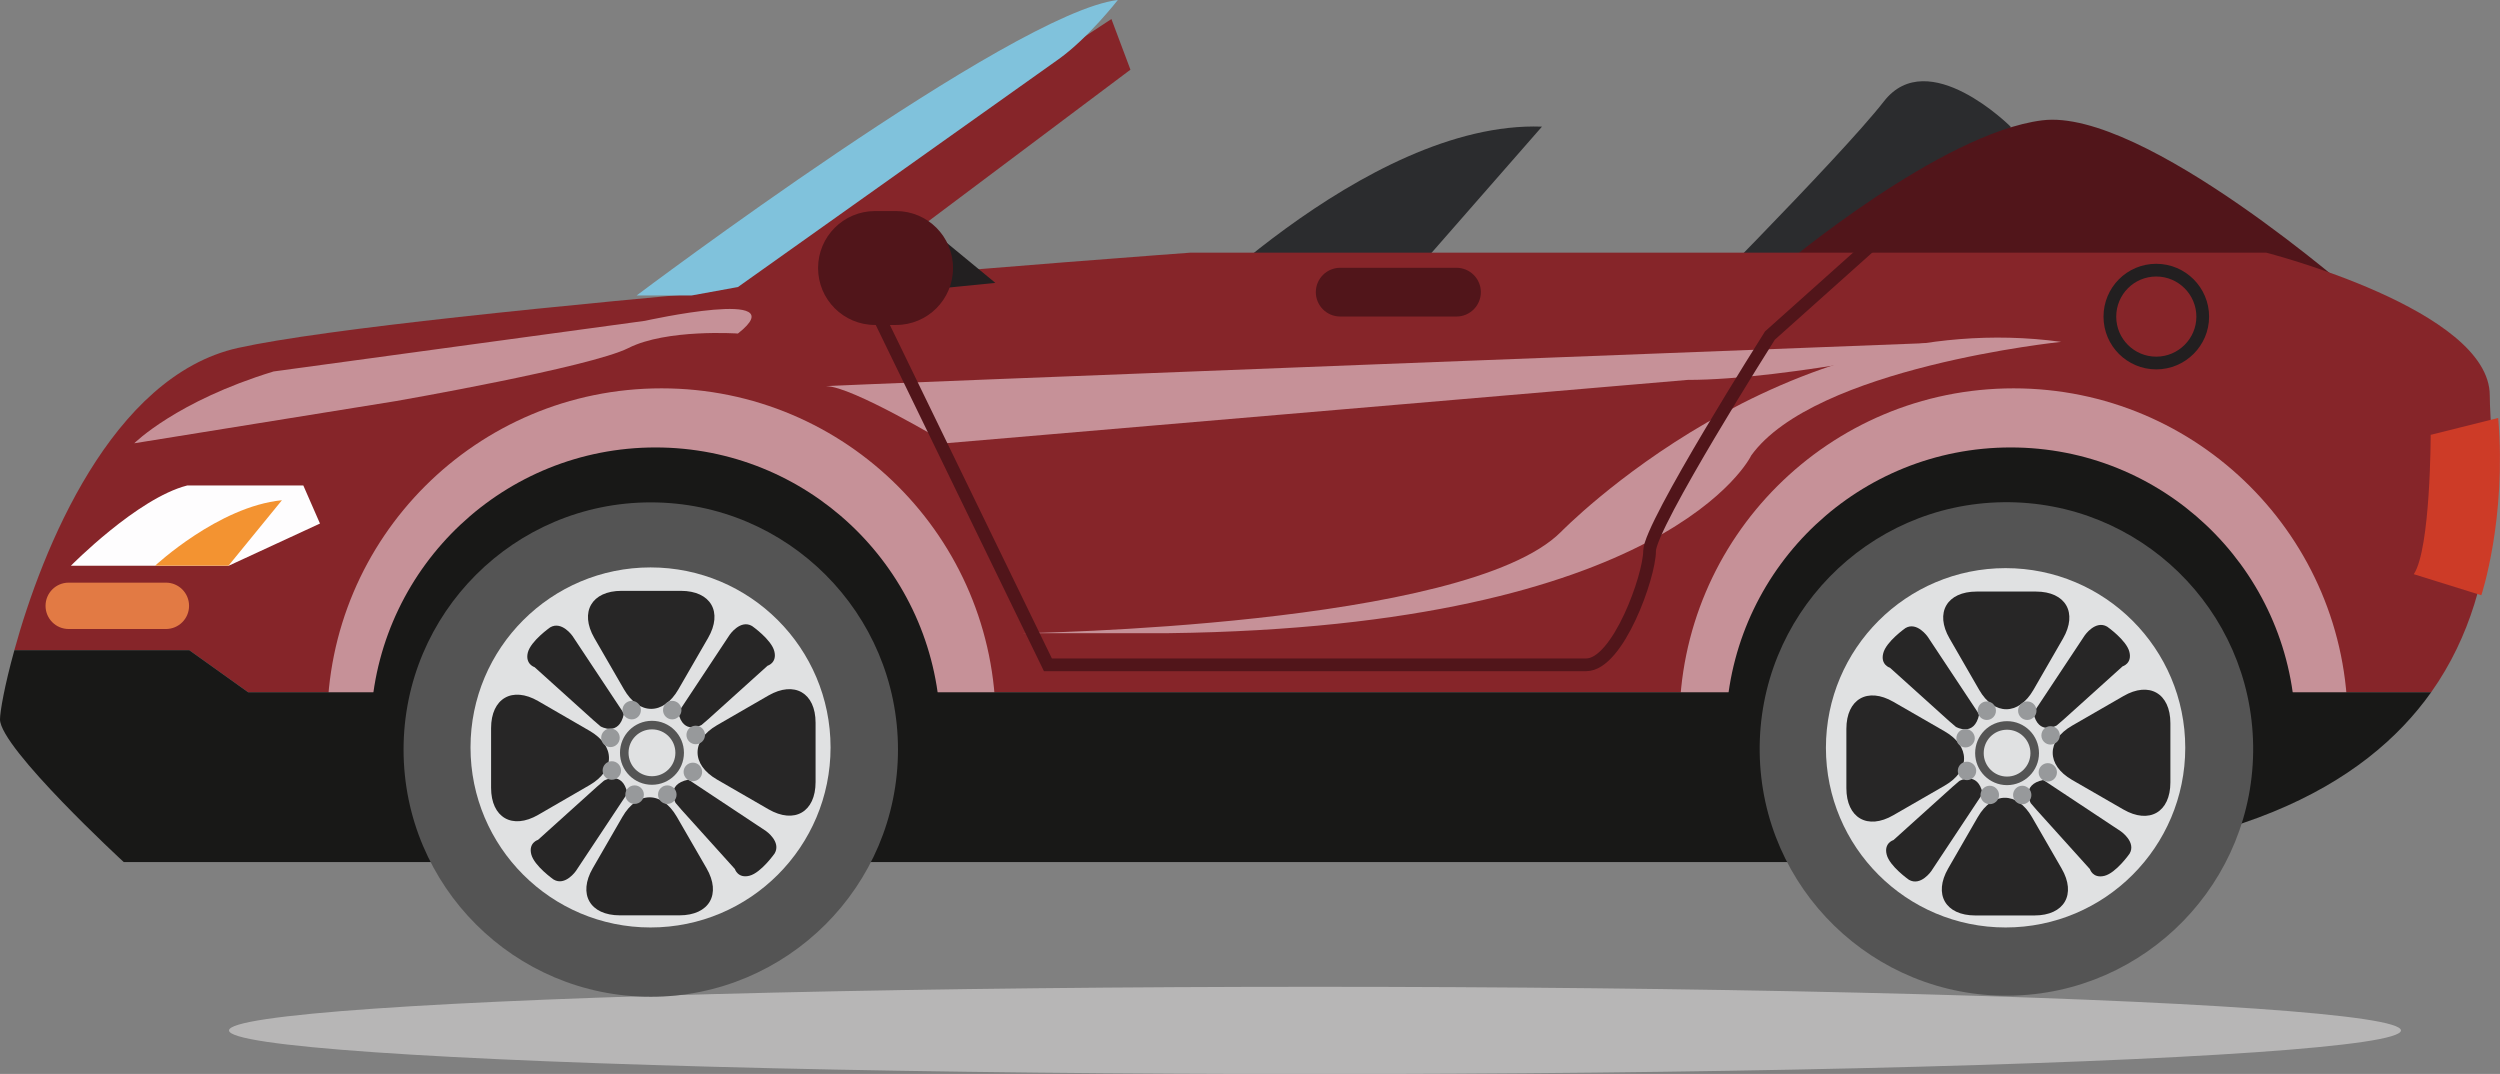 <svg viewBox="0 0 210.25 90.32" xmlns="http://www.w3.org/2000/svg" xmlns:xlink="http://www.w3.org/1999/xlink" id="Layer_1" overflow="hidden"><rect x="0" y="0" width="210.25" height="90.32" fill="#808080" stroke="none"/><defs></defs><ellipse cx="110.59" cy="86.66" rx="91.33" ry="3.67" fill="#B7B6B6"/><g><path d="M129.68 10.65 114.77 27.69 97.73 28.22C97.73 28.22 114.77 10.11 129.68 10.65Z" fill="#2B2C2E"/><path d="M169.09 10.65C169.09 10.65 162.17 3.73 158.44 8.52 154.71 13.31 139.8 28.22 139.8 28.22 139.8 28.22 169.62 31.95 169.09 10.65Z" fill="#2B2C2E"/><path d="M198.38 25.03C198.38 25.03 180.27 9.05 171.75 10.12 163.23 11.18 149.92 22.37 149.92 22.37L198.38 25.03Z" fill="#51151A"/><path d="M67.38 26.63 95.07 5.86 93.47 1.6 56.2 26.09 67.38 26.63Z" fill="#862529"/><path d="M15.9 54.67 1.21 54.67C3.53 46.23 9.37 31.63 20.02 29.26 34.43 26.06 100.1 21.25 100.1 21.25L190.59 21.25C190.59 21.25 209.39 26.05 209.39 33.26 209.39 37.22 211.21 48.69 204.46 58.22L20.87 58.22C20.87 58.22 15.9 54.67 15.9 54.67Z" fill="#862529"/><path d="M15.74 40.83 25.51 40.83C25.51 40.83 26.91 44.03 26.91 44.03L19.23 47.58 5.96 47.58C5.96 47.58 11.55 41.9 15.74 40.83Z" fill="#FEFDFE"/><path d="M3.83 50.95C3.83 52.03 4.7 52.9 5.78 52.9L13.95 52.9C15.03 52.9 15.9 52.03 15.9 50.95L15.9 50.95C15.9 49.87 15.03 49 13.95 49L5.78 49C4.7 49 3.83 49.87 3.83 50.95L3.83 50.95Z" fill="#E27A44"/><path d="M169.35 32.66C184.86 32.66 197.44 45.24 197.44 60.75 197.44 61.37 197.41 61.98 197.37 62.59L192.45 62.59C192.48 62.09 192.51 61.58 192.51 61.07 192.51 50.5 182.14 37.9 169.35 37.9 156.56 37.9 146.18 48.27 146.18 61.07 146.18 61.58 146.2 62.08 146.23 62.59L141.31 62.59C141.27 61.98 141.24 61.37 141.24 60.75 141.24 45.23 153.82 32.66 169.34 32.66Z" fill="#C69198"/><path d="M55.65 32.66C71.17 32.66 83.74 45.24 83.74 60.75 83.74 61.37 83.71 61.98 83.67 62.59L78.75 62.59C78.78 62.09 78.8 61.58 78.8 61.07 78.8 50.5 68.43 37.9 55.63 37.9 42.84 37.9 32.46 48.27 32.46 61.07 32.46 61.58 32.48 62.08 32.51 62.59L27.59 62.59C27.55 61.98 27.52 61.37 27.52 60.75 27.52 45.23 40.1 32.66 55.62 32.66Z" fill="#C69198"/><path d="M15.9 54.67 20.87 58.22 204.46 58.22C198.93 66.01 187.67 72.5 164.96 72.5L22.42 72.5C22.42 72.5 10.41 72.5 10.41 72.5 10.41 72.51 0 62.9 0 60.5 0 59.87 0.38 57.66 1.21 54.68L15.9 54.68Z" fill="#181817"/><path d="M145.19 60C146.01 47.51 156.4 37.63 169.1 37.63 181.8 37.63 192.18 47.51 193 60L145.19 60Z" fill="#181817"/><g><circle cx="168.7" cy="63.07" r="20.75" fill="#545454" transform="matrix(1 -0.013 0.013 1 -0.78 2.11)"/><g><path d="M153.56 62.89C153.56 71.24 160.33 78 168.67 78 177.01 78 183.78 71.23 183.78 62.89 183.78 54.55 177.01 47.78 168.67 47.78 160.33 47.78 153.56 54.55 153.56 62.89Z" fill="#E0E1E2"/><g><path d="M166.24 49.75C163.73 49.75 162.7 51.53 163.96 53.7L166.45 58.02C167.7 60.19 169.76 60.19 171.01 58.02L173.5 53.7C174.75 51.53 173.73 49.75 171.22 49.75L166.23 49.75Z" fill="#272626"/><path d="M171.01 59.95 175.33 53.43C175.33 53.43 176.23 52.13 177.21 52.7 177.21 52.7 178.84 53.84 179.08 54.82 179.33 55.8 178.51 56.04 178.51 56.04L173.54 60.52 172.97 61.01C172.97 61.01 171.42 61.91 171.01 59.95Z" fill="#272626"/><path d="M166.44 60.07 162.12 53.55C162.12 53.55 161.22 52.25 160.25 52.82 160.25 52.82 158.62 53.96 158.38 54.94 158.13 55.92 158.95 56.16 158.95 56.16L163.92 60.64 164.49 61.13C164.49 61.13 166.04 62.03 166.45 60.07Z" fill="#272626"/></g><path d="M155.28 66.28C155.28 68.79 157.06 69.82 159.23 68.56L163.55 66.07C165.72 64.82 165.72 62.76 163.55 61.51L159.23 59.02C157.06 57.77 155.28 58.79 155.28 61.3L155.28 66.29Z" fill="#272626"/><g><path d="M171.1 76.99C173.61 76.99 174.64 75.21 173.38 73.04L170.89 68.72C169.64 66.55 167.58 66.55 166.33 68.72L163.84 73.04C162.59 75.21 163.61 76.99 166.12 76.99L171.11 76.99Z" fill="#272626"/><path d="M166.74 66.74 162.42 73.26C162.42 73.26 161.53 74.56 160.54 73.99 160.54 73.99 158.91 72.85 158.67 71.87 158.42 70.89 159.24 70.65 159.24 70.65L164.21 66.17 164.78 65.68C164.78 65.68 166.33 64.78 166.74 66.74Z" fill="#272626"/></g><g><path d="M182.53 60.82C182.53 58.31 180.75 57.28 178.58 58.54L174.26 61.03C172.09 62.28 172.09 64.34 174.26 65.59L178.58 68.08C180.75 69.33 182.53 68.31 182.53 65.8L182.53 60.81Z" fill="#272626"/><path d="M171.85 65.6 178.37 69.92C178.37 69.92 179.67 70.82 179.1 71.79 179.1 71.79 177.96 73.42 176.98 73.66 176 73.9 175.76 73.09 175.76 73.09L171.28 68.12 170.79 67.55C170.79 67.55 169.9 66 171.85 65.59Z" fill="#272626"/></g><path d="M166.47 63.34C166.47 64.62 167.51 65.67 168.79 65.67 170.07 65.67 171.12 64.63 171.12 63.34 171.12 62.05 170.08 61.01 168.79 61.01 167.5 61.01 166.47 62.05 166.47 63.34Z" stroke="#545454" stroke-width="0.72" stroke-miterlimit="10" fill="#E0E1E2"/><path d="M169.72 59.77C169.72 60.2 170.07 60.55 170.49 60.55 170.91 60.55 171.27 60.2 171.27 59.77 171.27 59.34 170.92 58.99 170.49 58.99 170.06 58.99 169.72 59.34 169.72 59.77Z" fill="#97999B"/><path d="M166.32 59.77C166.32 60.2 166.67 60.55 167.09 60.55 167.51 60.55 167.86 60.2 167.86 59.77 167.86 59.34 167.52 58.99 167.09 58.99 166.66 58.99 166.32 59.34 166.32 59.77Z" fill="#97999B"/><path d="M164.53 62.09C164.53 62.52 164.88 62.86 165.3 62.86 165.72 62.86 166.08 62.51 166.08 62.09 166.08 61.67 165.73 61.31 165.3 61.31 164.87 61.31 164.53 61.66 164.53 62.09Z" fill="#97999B"/><path d="M164.65 64.83C164.65 65.26 165 65.61 165.42 65.61 165.84 65.61 166.2 65.26 166.2 64.83 166.2 64.4 165.85 64.06 165.42 64.06 164.99 64.06 164.65 64.41 164.65 64.83Z" fill="#97999B"/><path d="M166.56 66.86C166.56 67.29 166.91 67.63 167.34 67.63 167.77 67.63 168.12 67.28 168.12 66.86 168.12 66.44 167.77 66.08 167.34 66.08 166.91 66.08 166.56 66.43 166.56 66.86Z" fill="#97999B"/><path d="M169.3 66.86C169.3 67.29 169.65 67.64 170.07 67.64 170.49 67.64 170.84 67.29 170.84 66.86 170.84 66.43 170.49 66.08 170.07 66.08 169.65 66.08 169.3 66.43 169.3 66.86Z" fill="#97999B"/><path d="M171.45 64.95C171.45 65.38 171.8 65.73 172.22 65.73 172.64 65.73 172.99 65.38 172.99 64.95 172.99 64.52 172.64 64.18 172.22 64.18 171.8 64.18 171.45 64.53 171.45 64.95Z" fill="#97999B"/><path d="M171.68 61.85C171.68 62.28 172.03 62.62 172.45 62.62 172.87 62.62 173.23 62.27 173.23 61.85 173.23 61.42 172.88 61.07 172.45 61.07 172.02 61.07 171.68 61.42 171.68 61.85Z" fill="#97999B"/></g></g><path d="M31.22 60C32.04 47.51 42.43 37.63 55.13 37.63 67.83 37.63 78.21 47.51 79.04 60L31.22 60Z" fill="#181817"/><g><path d="M33.94 63.04C33.94 74.52 43.25 83.83 54.73 83.83 66.21 83.83 75.52 74.52 75.52 63.04 75.52 51.56 66.21 42.25 54.73 42.25 43.25 42.25 33.94 51.56 33.94 63.04Z" fill="#545454"/><g><path d="M39.57 62.86C39.57 71.22 46.35 78 54.71 78 63.07 78 69.85 71.22 69.85 62.86 69.85 54.5 63.07 47.72 54.71 47.72 46.35 47.72 39.57 54.5 39.57 62.86Z" fill="#E0E1E2"/><g><path d="M52.27 49.69C49.76 49.69 48.73 51.47 49.98 53.65L52.48 57.98C53.74 60.16 55.79 60.16 57.05 57.98L59.55 53.65C60.81 51.47 59.78 49.69 57.26 49.69L52.26 49.69Z" fill="#272626"/><path d="M57.05 59.91 61.37 53.38C61.37 53.38 62.27 52.07 63.25 52.65 63.25 52.65 64.88 53.79 65.12 54.77 65.37 55.75 64.55 55.99 64.55 55.99L59.57 60.48 59 60.97C59 60.97 57.45 61.87 57.04 59.91Z" fill="#272626"/><path d="M52.48 60.02 48.15 53.49C48.15 53.49 47.25 52.19 46.27 52.76 46.27 52.76 44.64 53.9 44.39 54.88 44.15 55.86 44.96 56.11 44.96 56.11L49.94 60.6 50.51 61.09C50.51 61.09 52.06 61.99 52.47 60.03Z" fill="#272626"/></g><path d="M41.3 66.25C41.3 68.76 43.08 69.79 45.26 68.53L49.58 66.03C51.76 64.77 51.76 62.72 49.58 61.46L45.26 58.96C43.08 57.7 41.3 58.73 41.3 61.24L41.3 66.24Z" fill="#272626"/><g><path d="M57.14 76.98C59.65 76.98 60.68 75.2 59.42 73.02L56.92 68.69C55.66 66.51 53.61 66.51 52.35 68.69L49.85 73.02C48.59 75.2 49.62 76.98 52.13 76.98L57.13 76.98Z" fill="#272626"/><path d="M52.77 66.71 48.44 73.24C48.44 73.24 47.54 74.55 46.56 73.97 46.56 73.97 44.93 72.83 44.68 71.85 44.43 70.87 45.25 70.63 45.25 70.63L50.23 66.14 50.8 65.65C50.8 65.65 52.35 64.75 52.76 66.71Z" fill="#272626"/></g><g><path d="M68.59 60.78C68.59 58.27 66.81 57.24 64.63 58.49L60.3 60.99C58.12 62.25 58.12 64.3 60.3 65.56L64.63 68.06C66.81 69.32 68.59 68.29 68.59 65.77L68.59 60.78Z" fill="#272626"/><path d="M57.89 65.56 64.42 69.89C64.42 69.89 65.72 70.79 65.15 71.77 65.15 71.77 64.01 73.4 63.03 73.65 62.05 73.9 61.8 73.08 61.8 73.08L57.31 68.1 56.82 67.53C56.82 67.53 55.92 65.98 57.88 65.57Z" fill="#272626"/></g><path d="M52.5 63.31C52.5 64.6 53.54 65.64 54.83 65.64 56.12 65.64 57.16 64.6 57.16 63.31 57.16 62.02 56.12 60.98 54.83 60.98 53.54 60.98 52.5 62.02 52.5 63.31Z" stroke="#545454" stroke-width="0.72" stroke-miterlimit="10" fill="#E0E1E2"/><path d="M55.76 59.72C55.76 60.15 56.11 60.5 56.53 60.5 56.95 60.5 57.31 60.15 57.31 59.72 57.31 59.29 56.96 58.94 56.53 58.94 56.1 58.94 55.76 59.29 55.76 59.72Z" fill="#97999B"/><path d="M52.35 59.72C52.35 60.15 52.7 60.5 53.13 60.5 53.56 60.5 53.9 60.15 53.9 59.72 53.9 59.29 53.55 58.94 53.13 58.94 52.71 58.94 52.35 59.29 52.35 59.72Z" fill="#97999B"/><path d="M50.56 62.05C50.56 62.48 50.91 62.83 51.34 62.83 51.77 62.83 52.12 62.48 52.12 62.05 52.12 61.62 51.78 61.27 51.34 61.27 50.9 61.27 50.56 61.62 50.56 62.05Z" fill="#97999B"/><path d="M50.68 64.8C50.68 65.23 51.02 65.58 51.45 65.58 51.88 65.58 52.23 65.23 52.23 64.8 52.23 64.37 51.88 64.02 51.45 64.02 51.02 64.02 50.68 64.37 50.68 64.8Z" fill="#97999B"/><path d="M52.59 66.83C52.59 67.26 52.94 67.61 53.37 67.61 53.8 67.61 54.15 67.26 54.15 66.83 54.15 66.4 53.8 66.05 53.37 66.05 52.94 66.05 52.59 66.4 52.59 66.83Z" fill="#97999B"/><path d="M55.34 66.83C55.34 67.26 55.69 67.61 56.12 67.61 56.55 67.61 56.9 67.26 56.9 66.83 56.9 66.4 56.55 66.05 56.12 66.05 55.69 66.05 55.34 66.4 55.34 66.83Z" fill="#97999B"/><path d="M57.49 64.92C57.49 65.35 57.84 65.7 58.27 65.7 58.7 65.7 59.05 65.35 59.05 64.92 59.05 64.49 58.7 64.14 58.27 64.14 57.84 64.14 57.49 64.49 57.49 64.92Z" fill="#97999B"/><path d="M57.73 61.81C57.73 62.24 58.08 62.59 58.51 62.59 58.94 62.59 59.29 62.24 59.29 61.81 59.29 61.38 58.94 61.03 58.51 61.03 58.08 61.03 57.73 61.38 57.73 61.81Z" fill="#97999B"/></g></g><path d="M83.71 23.79 77.68 18.82 72.35 23.08 73.06 24.85 83.71 23.79Z" fill="#221F20"/><path d="M94.01 0C94.01 0 91.52 3.2 89.04 4.97L62.06 24.14 58.16 24.85 53.54 24.85C53.54 24.85 85.13 1.06 94.01 0Z" fill="#80C2DC"/><path d="M62.05 28.05C62.05 28.05 56.07 27.64 52.85 29.27 49.63 30.89 33.3 33.73 33.3 33.73L11.29 37.28C11.29 37.28 14.84 33.73 23.01 31.24L54.25 26.98C54.25 26.98 67.03 24.14 62.06 28.05Z" fill="#C69198"/><path d="M177.44 26.63C177.44 28.79 179.19 30.53 181.34 30.53 183.49 30.53 185.25 28.78 185.25 26.63 185.25 24.48 183.5 22.72 181.34 22.72 179.18 22.72 177.44 24.47 177.44 26.63Z" stroke="#221F20" stroke-width="1.07" stroke-miterlimit="10" fill="none"/><path d="M210.1 35.15 204.42 36.57C204.42 36.57 204.42 46.16 203 48.29L208.68 50.06C208.68 50.06 210.81 43.67 210.1 35.15Z" fill="#CD3B27"/><path d="M110.66 24.57C110.66 25.7 111.58 26.62 112.71 26.62L122.49 26.62C123.62 26.62 124.54 25.7 124.54 24.57L124.54 24.57C124.54 23.44 123.62 22.52 122.49 22.52L112.71 22.52C111.58 22.52 110.66 23.44 110.66 24.57L110.66 24.57Z" fill="#51151A"/><path d="M68.8 22.54C68.8 25.19 70.94 27.33 73.59 27.33L75.36 27.33C78.01 27.33 80.15 25.19 80.15 22.54L80.15 22.54C80.15 19.89 78.01 17.75 75.36 17.75L73.59 17.75C70.94 17.75 68.8 19.9 68.8 22.54L68.8 22.54Z" fill="#51151A"/><path d="M147.26 38.34C147.26 38.34 140.34 52.72 98.27 53.25L86.02 53.25C86.02 53.25 123.3 52.72 131.28 44.73 131.28 44.73 149.92 25.56 173.35 28.75 173.35 28.75 152.58 30.88 147.26 38.33Z" fill="#C69198"/><path d="M141.93 31.95 79.62 37.27C79.62 37.27 71.63 32.48 69.5 32.48 67.37 32.48 164.82 28.75 164.82 28.75 164.82 28.75 150.44 31.95 141.92 31.95Z" fill="#C69198"/><path d="M158.97 19.17 148.85 28.22C148.85 28.22 138.73 44.2 138.73 46.33 138.73 48.46 136.07 55.91 133.4 55.91 130.73 55.91 88.13 55.91 88.13 55.91L73.04 24.85" stroke="#51151A" stroke-width="1.07" stroke-miterlimit="10" fill="none"/><path d="M23.71 42.07 19.22 47.57 13.05 47.57C13.05 47.57 18.38 42.6 23.7 42.07Z" fill="#F39331"/></g></svg>